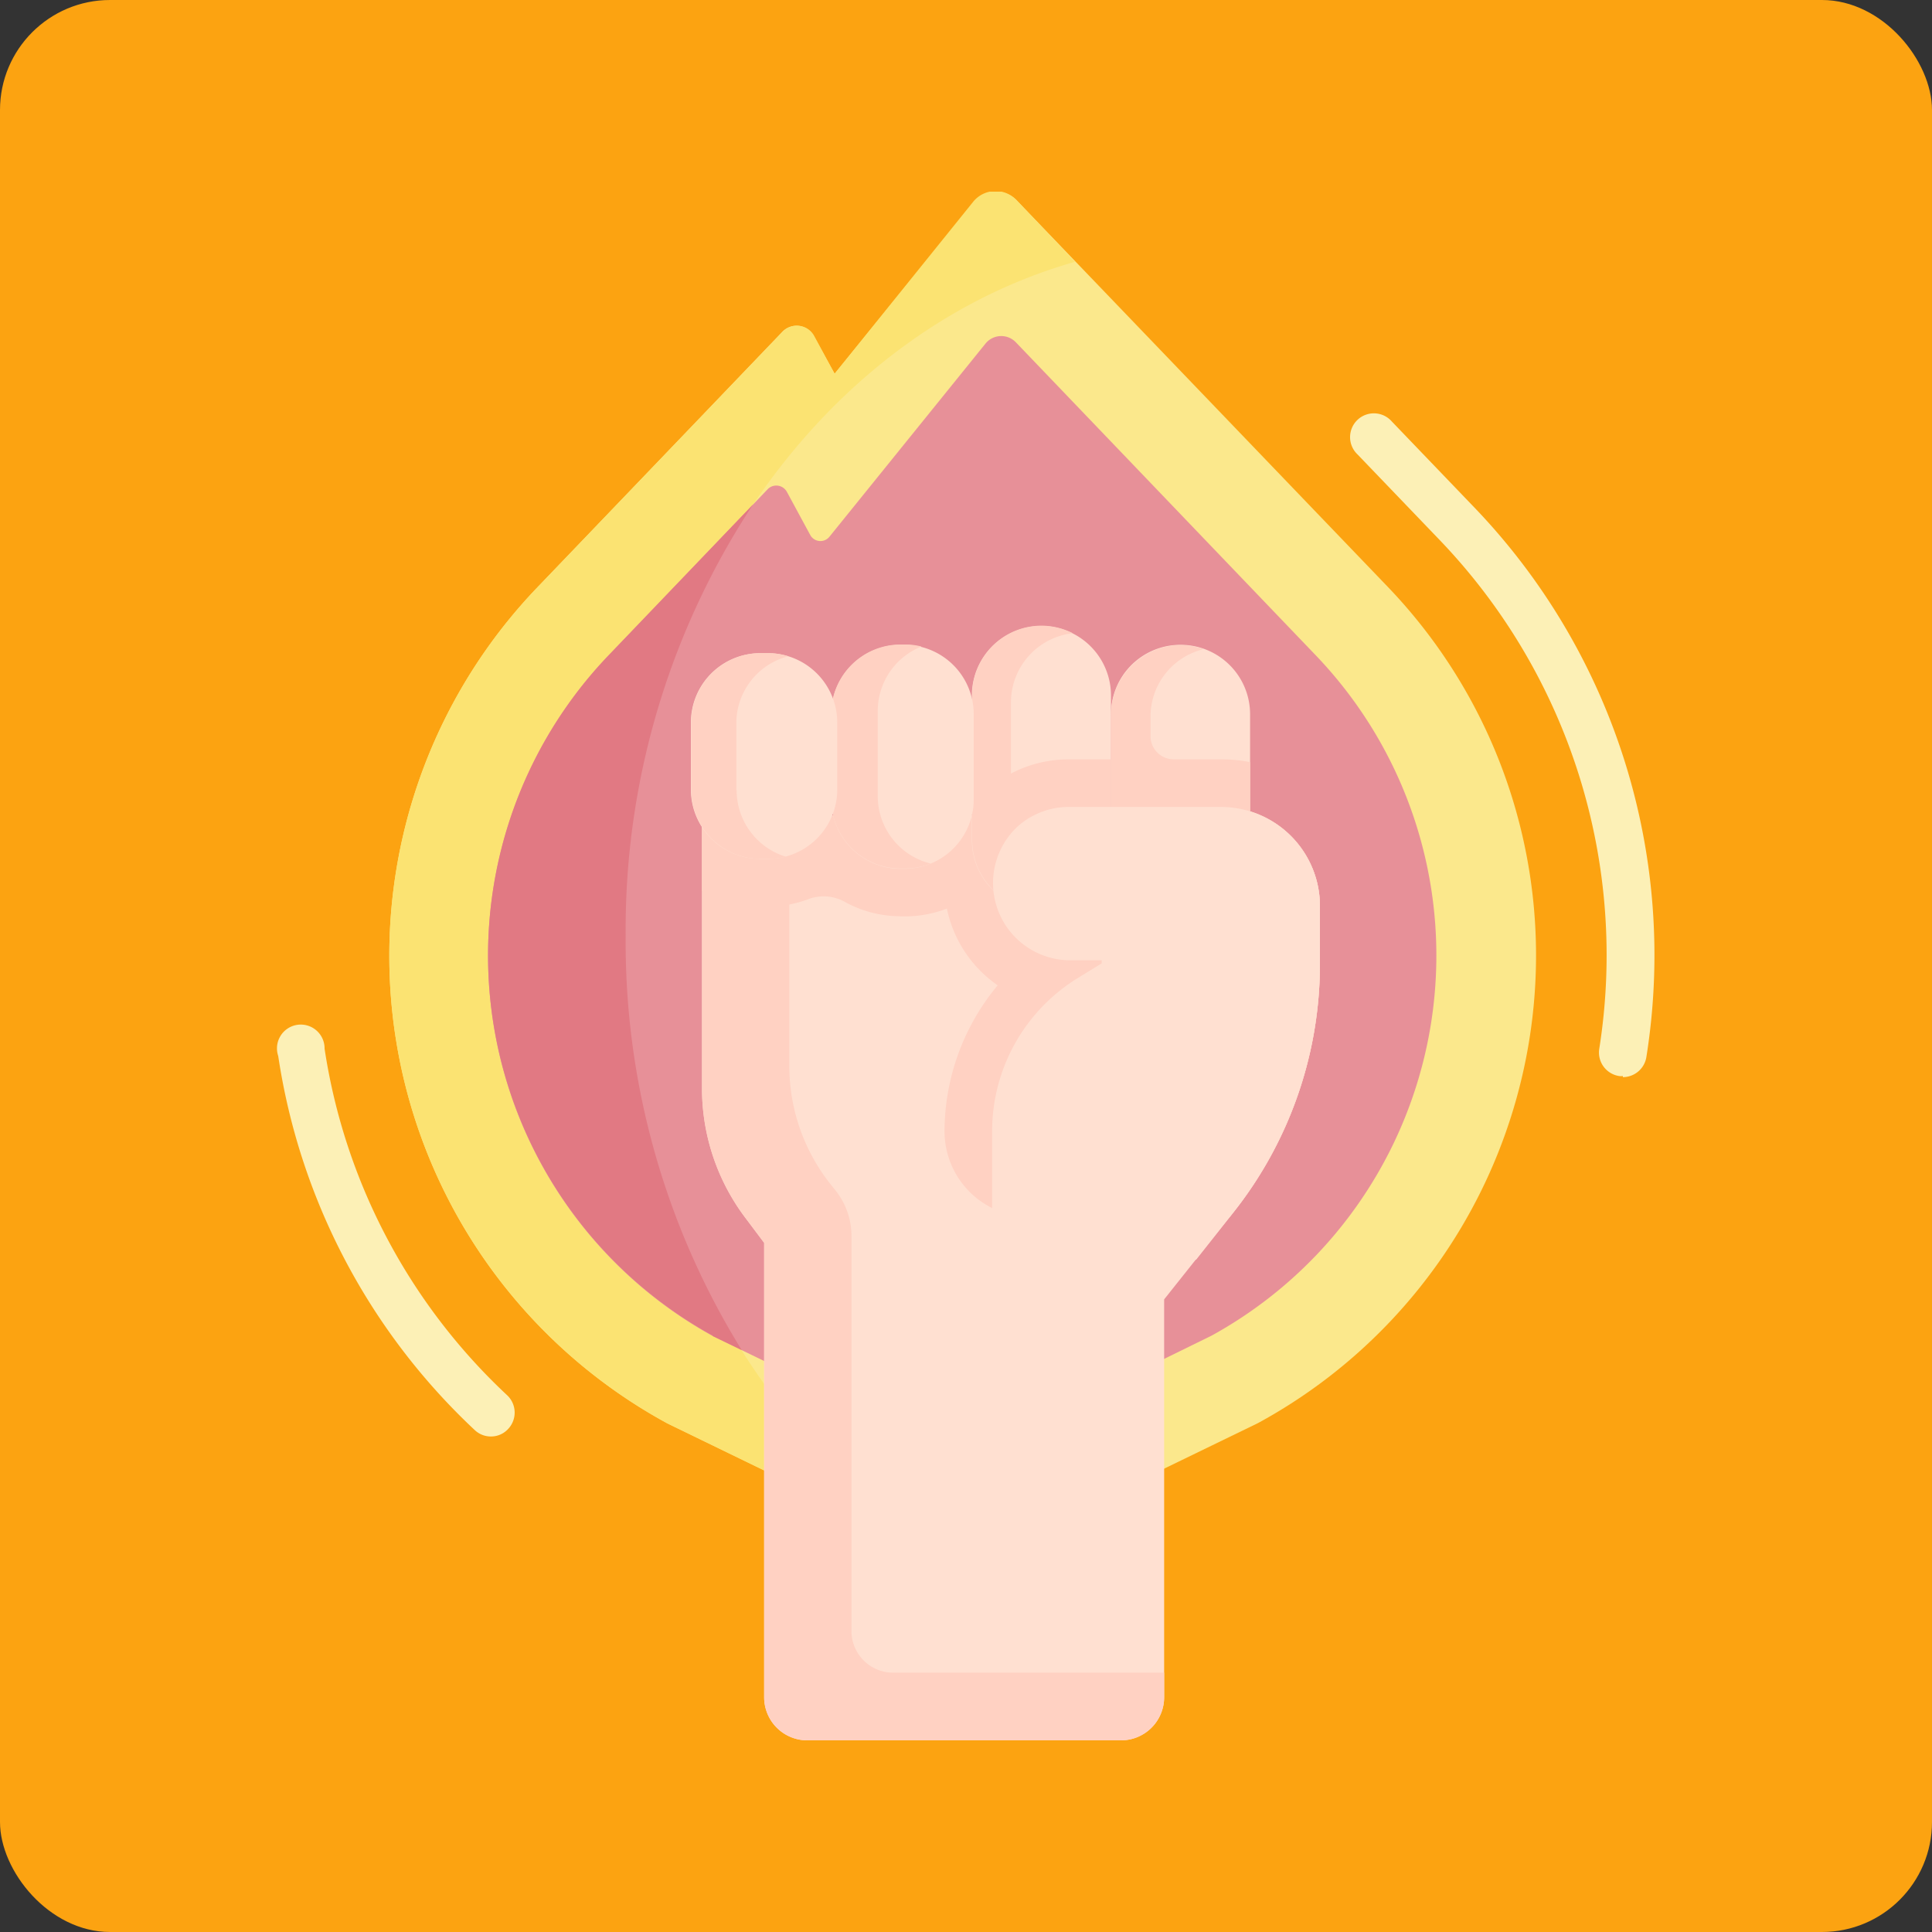<svg xmlns="http://www.w3.org/2000/svg" xmlns:xlink="http://www.w3.org/1999/xlink" viewBox="0 0 125 125"><rect x="0" y="0" width="125" height="125" fill="#333333" stroke="none"/><defs><style>.cls-1{fill:none;}.cls-2{fill:#fca311;}.cls-3{clip-path:url(#clip-path);}.cls-4{fill:#fbe88c;}.cls-5{fill:#fbe372;}.cls-6{fill:#e79098;}.cls-7{fill:#e17983;}.cls-8{fill:#ffe0d1;}.cls-9{fill:#ffd1c2;}.cls-10{fill:#fcf0b6;}</style><clipPath id="clip-path"><rect class="cls-1" x="17.88" y="12.4" width="89.23" height="100.19"/></clipPath></defs><title>Ativo 212checked</title><g id="Camada_2" data-name="Camada 2"><g id="Extras"><rect class="cls-2" width="125" height="125" rx="7.12"/><g class="cls-3"><path class="cls-4" d="M43.19,92.1A34.44,34.44,0,0,1,34.77,38L50.64,21.44a1.27,1.27,0,0,1,2,.28L54,24.18,63,13.1a1.86,1.86,0,0,1,2.8-.12l24,25a34.44,34.44,0,0,1-8.42,54.1L69.43,97.88H55.09Z"/><path class="cls-5" d="M40.48,60.56c0-21.16,12.39-38.89,29.07-43.62l-3.79-4a1.86,1.86,0,0,0-2.8.12L54,24.18l-1.33-2.46a1.27,1.27,0,0,0-2-.28L34.77,38a34.44,34.44,0,0,0,8.42,54.1l11.9,5.78h2.27c-10.18-8-16.88-21.76-16.88-37.32Z"/></g><path class="cls-6" d="M56.55,91.51,46.11,86.44a28.08,28.08,0,0,1-6.75-44L49.67,31.65a.78.78,0,0,1,1.24.17l1.51,2.79a.75.75,0,0,0,1.25.11l10.1-12.5a1.31,1.31,0,0,1,1.95-.08L85.14,42.41a28.07,28.07,0,0,1-6.74,44L68,91.51Z"/><path class="cls-7" d="M46.11,86.44l1.88.91a50.16,50.16,0,0,1-7.51-26.79,50,50,0,0,1,8.24-27.92l-9.36,9.77a28.08,28.08,0,0,0,6.75,44Z"/><path class="cls-8" d="M66.9,52.75a4.88,4.88,0,0,1,2.25-.54H79a6.41,6.41,0,0,1,6.4,6.4v3.75A25.85,25.85,0,0,1,79.75,78.5l-4.43,5.57V109.8a2.79,2.79,0,0,1-2.79,2.8H52.23a2.79,2.79,0,0,1-2.79-2.8V80.41L48.2,78.76a13.93,13.93,0,0,1-2.78-8.34V52.75Z"/><path class="cls-9" d="M57.88,108.22a2.7,2.7,0,0,1-2.79-2.59V80a4.72,4.72,0,0,0-1.05-3l-.19-.24a12.3,12.3,0,0,1-2.78-7.73V52.75H45.42V70.42a13.87,13.87,0,0,0,2.78,8.34l1.24,1.65V109.8a2.79,2.79,0,0,0,2.79,2.8h20.3a2.79,2.79,0,0,0,2.79-2.8v-1.58Z"/><path class="cls-9" d="M58.27,59.29h.28a7.58,7.58,0,0,0,7.5-6.54H45.42v4.9a7.53,7.53,0,0,0,3.77,1h.49a7.35,7.35,0,0,0,2.66-.49,2.81,2.81,0,0,1,2.3.18,7.43,7.43,0,0,0,3.63.94Z"/><path class="cls-9" d="M66.66,78.74h12.9l.19-.24A25.85,25.85,0,0,0,85.4,62.36V58.61a6.41,6.41,0,0,0-6.4-6.4H69.15a4.88,4.88,0,0,0-2.25.54H62.43a8,8,0,0,0,2.12,11,14.82,14.82,0,0,0-3.44,9.44,5.55,5.55,0,0,0,5.55,5.55Z"/><path class="cls-8" d="M71.88,45a4.49,4.49,0,1,0-9,0v9.36a4.49,4.49,0,1,0,9,0Z"/><path class="cls-8" d="M76.36,41.72a4.49,4.49,0,0,0-4.48,4.49V56.73h9V46.21a4.49,4.49,0,0,0-4.49-4.49Z"/><path class="cls-9" d="M79,49.13H75.93a1.5,1.5,0,0,1-1.49-1.5V46.34A4.48,4.48,0,0,1,77.88,42a4.59,4.59,0,0,0-1.62-.26,4.54,4.54,0,0,0-4.38,4.58V56.73h9V49.31A9.44,9.44,0,0,0,79,49.13Z"/><path class="cls-9" d="M65.41,54.8V45.44a4.5,4.5,0,0,1,4-4.47,4.55,4.55,0,0,0-2-.49A4.49,4.49,0,0,0,62.9,45v9.36a4.49,4.49,0,0,0,4.49,4.49l.47,0a4.51,4.51,0,0,1-2.45-4Z"/><path class="cls-9" d="M69.15,49.13a8.05,8.05,0,0,0-3.63.86q-.42.23-.81.48v7.47a4.5,4.5,0,0,0,7.17-3.61v-5.2Z"/><path class="cls-8" d="M71.28,62.13H69.15a5,5,0,0,1-3.5-8.47,4.66,4.66,0,0,1,1.25-.91,4.88,4.88,0,0,1,2.25-.54H79a6.41,6.41,0,0,1,6.4,6.4v3.75A25.94,25.94,0,0,1,79.76,78.5l-2.37,3H64.19V73.19a11.64,11.64,0,0,1,5.59-9.94l1.5-.92Z"/><path class="cls-8" d="M58.55,41.72h-.28a4.49,4.49,0,0,0-4.49,4.49v5.51a4.49,4.49,0,0,0,4.49,4.49h.28A4.49,4.49,0,0,0,63,51.72V46.21a4.49,4.49,0,0,0-4.49-4.49Z"/><path class="cls-9" d="M56.79,51.53V46a4.49,4.49,0,0,1,2.83-4.17,4.18,4.18,0,0,0-1.07-.13h-.28a4.49,4.49,0,0,0-4.49,4.49v5.51a4.49,4.49,0,0,0,4.49,4.49h.28a4.34,4.34,0,0,0,1.66-.32,4.49,4.49,0,0,1-3.42-4.36Z"/><path class="cls-8" d="M49.68,42.26h-.49a4.49,4.49,0,0,0-4.49,4.49v4.34a4.49,4.49,0,0,0,4.49,4.48h.49a4.49,4.49,0,0,0,4.49-4.48V46.75a4.49,4.49,0,0,0-4.49-4.49Z"/><g class="cls-3"><path class="cls-9" d="M47.64,51.13V46.8A4.48,4.48,0,0,1,51,42.46a4.26,4.26,0,0,0-1.3-.2h-.49a4.49,4.49,0,0,0-4.49,4.49v4.34a4.49,4.49,0,0,0,4.49,4.48h.49a4.77,4.77,0,0,0,1.15-.14,4.5,4.5,0,0,1-3.19-4.3Z"/><path class="cls-10" d="M105,69.62a1,1,0,0,1-.24,0,1.54,1.54,0,0,1-1.29-1.75,38.8,38.8,0,0,0-10.39-33l-5.25-5.47a1.54,1.54,0,1,1,2.22-2.13l5.25,5.47a41.83,41.83,0,0,1,11.22,35.65,1.54,1.54,0,0,1-1.52,1.3Z"/><path class="cls-10" d="M31.76,92.94a1.51,1.51,0,0,1-1.05-.42A41.59,41.59,0,0,1,18,68.32a1.54,1.54,0,1,1,3-.47A38.57,38.57,0,0,0,32.81,90.27a1.54,1.54,0,0,1,.07,2.18,1.5,1.5,0,0,1-1.12.49Z"/></g></g></g></svg>